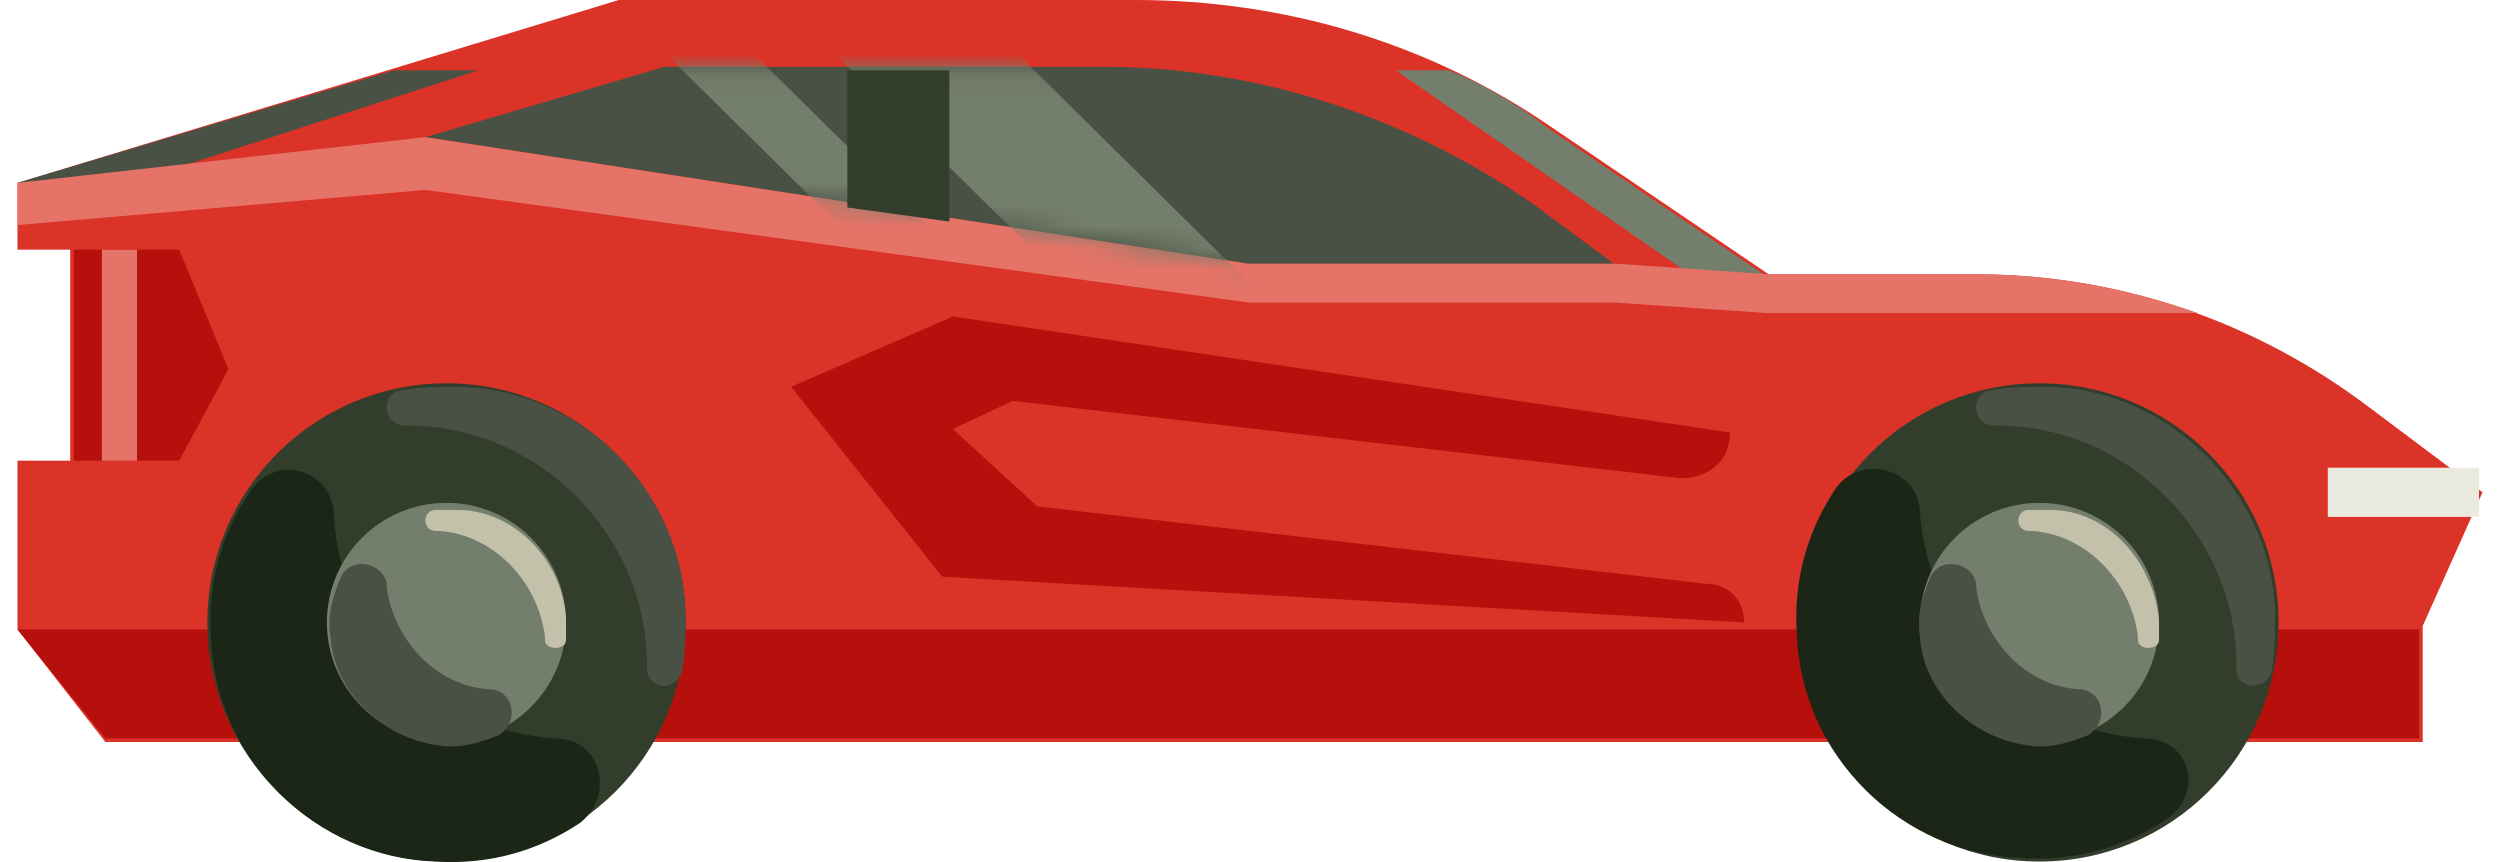 <svg width="116" height="40" viewBox="0 0 116 40" fill="none" xmlns="http://www.w3.org/2000/svg">
<path d="M91.694 12.727H82.067L71.951 5.874C66.24 1.958 59.55 0 52.697 0H28.712L0.811 8.485V11.585H3.258V21.375H0.811V29.206L4.89 34.428H112.415V29.043L115.189 22.843L109.968 18.927C104.584 14.848 98.22 12.727 91.694 12.727Z" fill="#DB3328"/>
<path d="M22.185 3.264H18.269L0.811 8.485L5.543 8.648L22.185 3.264Z" fill="#485143"/>
<path d="M67.219 3.264H64.772L78.641 12.89H82.067L71.951 6.037C70.483 4.895 68.851 3.916 67.219 3.264Z" fill="#747E6C"/>
<path d="M112.252 34.265H4.89L0.811 29.207H112.252V34.265Z" fill="#B5100B"/>
<path d="M8.316 21.374H3.421V11.584H8.316L10.6 17.132L8.316 21.374Z" fill="#B5100B"/>
<path d="M74.887 12.238H57.918L19.737 6.364L30.832 3.101H51.228C58.244 3.101 65.26 5.385 71.134 9.464L74.887 12.238Z" fill="#485143"/>
<path d="M80.925 28.88L43.723 26.759L36.707 17.948L44.213 14.685L80.272 20.069C80.272 21.374 79.293 22.19 77.988 22.19L46.986 18.601L44.213 19.906L48.129 23.495L79.13 27.085C80.272 27.085 80.925 27.901 80.925 28.88Z" fill="#B5100B"/>
<path d="M108.01 21.701H115.026V23.985H108.01V21.701Z" fill="#EBEADF"/>
<path d="M20.718 39.976C26.845 39.976 31.813 35.008 31.813 28.88C31.813 22.753 26.845 17.785 20.718 17.785C14.59 17.785 9.622 22.753 9.622 28.88C9.622 35.008 14.59 39.976 20.718 39.976Z" fill="#323D2C"/>
<path d="M21.37 17.948C20.391 17.948 19.575 17.948 18.596 18.111C17.617 18.275 17.78 19.743 18.759 19.743H18.922C24.959 19.743 30.018 24.801 30.018 30.838V31.001C30.018 31.98 31.323 32.144 31.649 31.165C31.812 30.186 31.812 29.37 31.812 28.391C31.649 22.843 27.081 18.111 21.37 17.948Z" fill="#485143"/>
<path d="M25.776 34.264C20.391 33.938 15.823 29.532 15.496 23.985V23.821C15.333 21.7 12.723 21.048 11.58 22.842C10.275 24.8 9.622 27.085 9.786 29.532C9.949 35.243 14.681 39.812 20.228 39.975C22.676 40.138 24.96 39.485 26.918 38.18C28.55 36.875 27.897 34.264 25.776 34.264Z" fill="#1C2617"/>
<path d="M20.716 34.427C23.78 34.427 26.264 31.944 26.264 28.88C26.264 25.816 23.78 23.332 20.716 23.332C17.653 23.332 15.169 25.816 15.169 28.88C15.169 31.944 17.653 34.427 20.716 34.427Z" fill="#747E6C"/>
<path d="M21.206 23.659C20.88 23.659 20.553 23.659 20.227 23.659C19.574 23.659 19.574 24.638 20.227 24.638H20.39C22.837 24.801 24.959 26.922 25.285 29.533V29.696C25.285 30.186 26.264 30.186 26.264 29.696C26.264 29.37 26.264 29.044 26.264 28.717C26.101 25.944 23.816 23.659 21.206 23.659Z" fill="#C4C1AB"/>
<path d="M22.674 31.981C20.227 31.818 18.269 29.697 17.942 27.25C17.942 27.25 17.942 27.25 17.942 27.086C17.779 26.107 16.311 25.781 15.821 26.76C15.495 27.576 15.169 28.392 15.332 29.534C15.495 32.145 17.779 34.266 20.39 34.592C21.369 34.755 22.348 34.429 23.164 34.102C24.143 33.45 23.816 31.981 22.674 31.981Z" fill="#485143"/>
<path d="M4.727 11.584H6.359V21.374H4.727V11.584Z" fill="#E67368"/>
<path d="M94.631 39.976C100.759 39.976 105.726 35.008 105.726 28.88C105.726 22.753 100.759 17.785 94.631 17.785C88.503 17.785 83.536 22.753 83.536 28.88C83.536 35.008 88.503 39.976 94.631 39.976Z" fill="#323D2C"/>
<path d="M99.526 34.264C93.978 33.938 89.573 29.533 89.083 23.822V23.659C88.92 21.701 86.309 21.048 85.167 22.68C83.862 24.638 83.209 26.922 83.372 29.369C83.535 35.08 88.267 39.649 93.815 39.812C96.262 39.975 98.547 39.322 100.505 38.017C102.299 36.875 101.647 34.264 99.526 34.264Z" fill="#1C2617"/>
<path d="M94.63 34.427C97.694 34.427 100.177 31.944 100.177 28.88C100.177 25.816 97.694 23.332 94.63 23.332C91.566 23.332 89.082 25.816 89.082 28.88C89.082 31.944 91.566 34.427 94.63 34.427Z" fill="#747E6C"/>
<path d="M95.121 17.948C94.142 17.948 93.326 17.948 92.347 18.111C91.368 18.275 91.531 19.743 92.51 19.743H92.673C98.71 19.743 103.768 24.801 103.768 30.838V31.001C103.768 31.98 105.074 32.144 105.4 31.165C105.563 30.186 105.563 29.37 105.563 28.391C105.4 22.843 100.668 18.111 95.121 17.948Z" fill="#485143"/>
<path d="M95.121 23.659C94.794 23.659 94.631 23.659 94.142 23.659C93.489 23.659 93.489 24.638 94.142 24.638H94.305C96.752 24.801 98.873 26.922 99.2 29.533V29.696C99.2 30.186 100.179 30.186 100.179 29.696C100.179 29.37 100.179 29.044 100.179 28.717C99.852 25.944 97.731 23.659 95.121 23.659Z" fill="#C4C1AB"/>
<path d="M96.425 31.981C93.978 31.818 92.02 29.697 91.693 27.25C91.693 27.25 91.693 27.25 91.693 27.086C91.53 26.107 90.062 25.781 89.572 26.76C89.246 27.576 88.919 28.392 89.083 29.534C89.246 32.145 91.53 34.266 94.141 34.592C95.12 34.755 96.099 34.429 96.915 34.102C97.894 33.45 97.567 31.981 96.425 31.981Z" fill="#485143"/>
<path d="M57.918 14.033H74.888L81.904 14.523H101.973C98.71 13.38 95.283 12.728 91.694 12.728H82.067L75.051 12.238H57.918L19.738 6.364L0.811 8.485V10.443L19.738 8.812L57.918 14.033Z" fill="#E67368"/>
<mask id="mask0_1125_755" style="mask-type:luminance" maskUnits="userSpaceOnUse" x="19" y="3" width="56" height="10">
<path d="M74.887 12.238H57.918L19.737 6.364L30.832 3.101H51.228C58.244 3.101 65.26 5.385 71.134 9.464L74.887 12.238Z" fill="white"/>
</mask>
<g mask="url(#mask0_1125_755)">
<path d="M47.15 14.522H43.07L29.854 1.469H33.933L47.15 14.522Z" fill="#747E6C"/>
</g>
<mask id="mask1_1125_755" style="mask-type:luminance" maskUnits="userSpaceOnUse" x="19" y="3" width="56" height="10">
<path d="M74.887 12.238H57.918L19.737 6.364L30.832 3.101H51.228C58.244 3.101 65.26 5.385 71.134 9.464L74.887 12.238Z" fill="white"/>
</mask>
<g mask="url(#mask1_1125_755)">
<path d="M59.386 14.522H50.902L37.685 1.469H46.17L59.386 14.522Z" fill="#747E6C"/>
</g>
<path d="M44.049 10.28L39.317 9.627V3.264H44.049V10.28Z" fill="#323D2C"/>
</svg>
